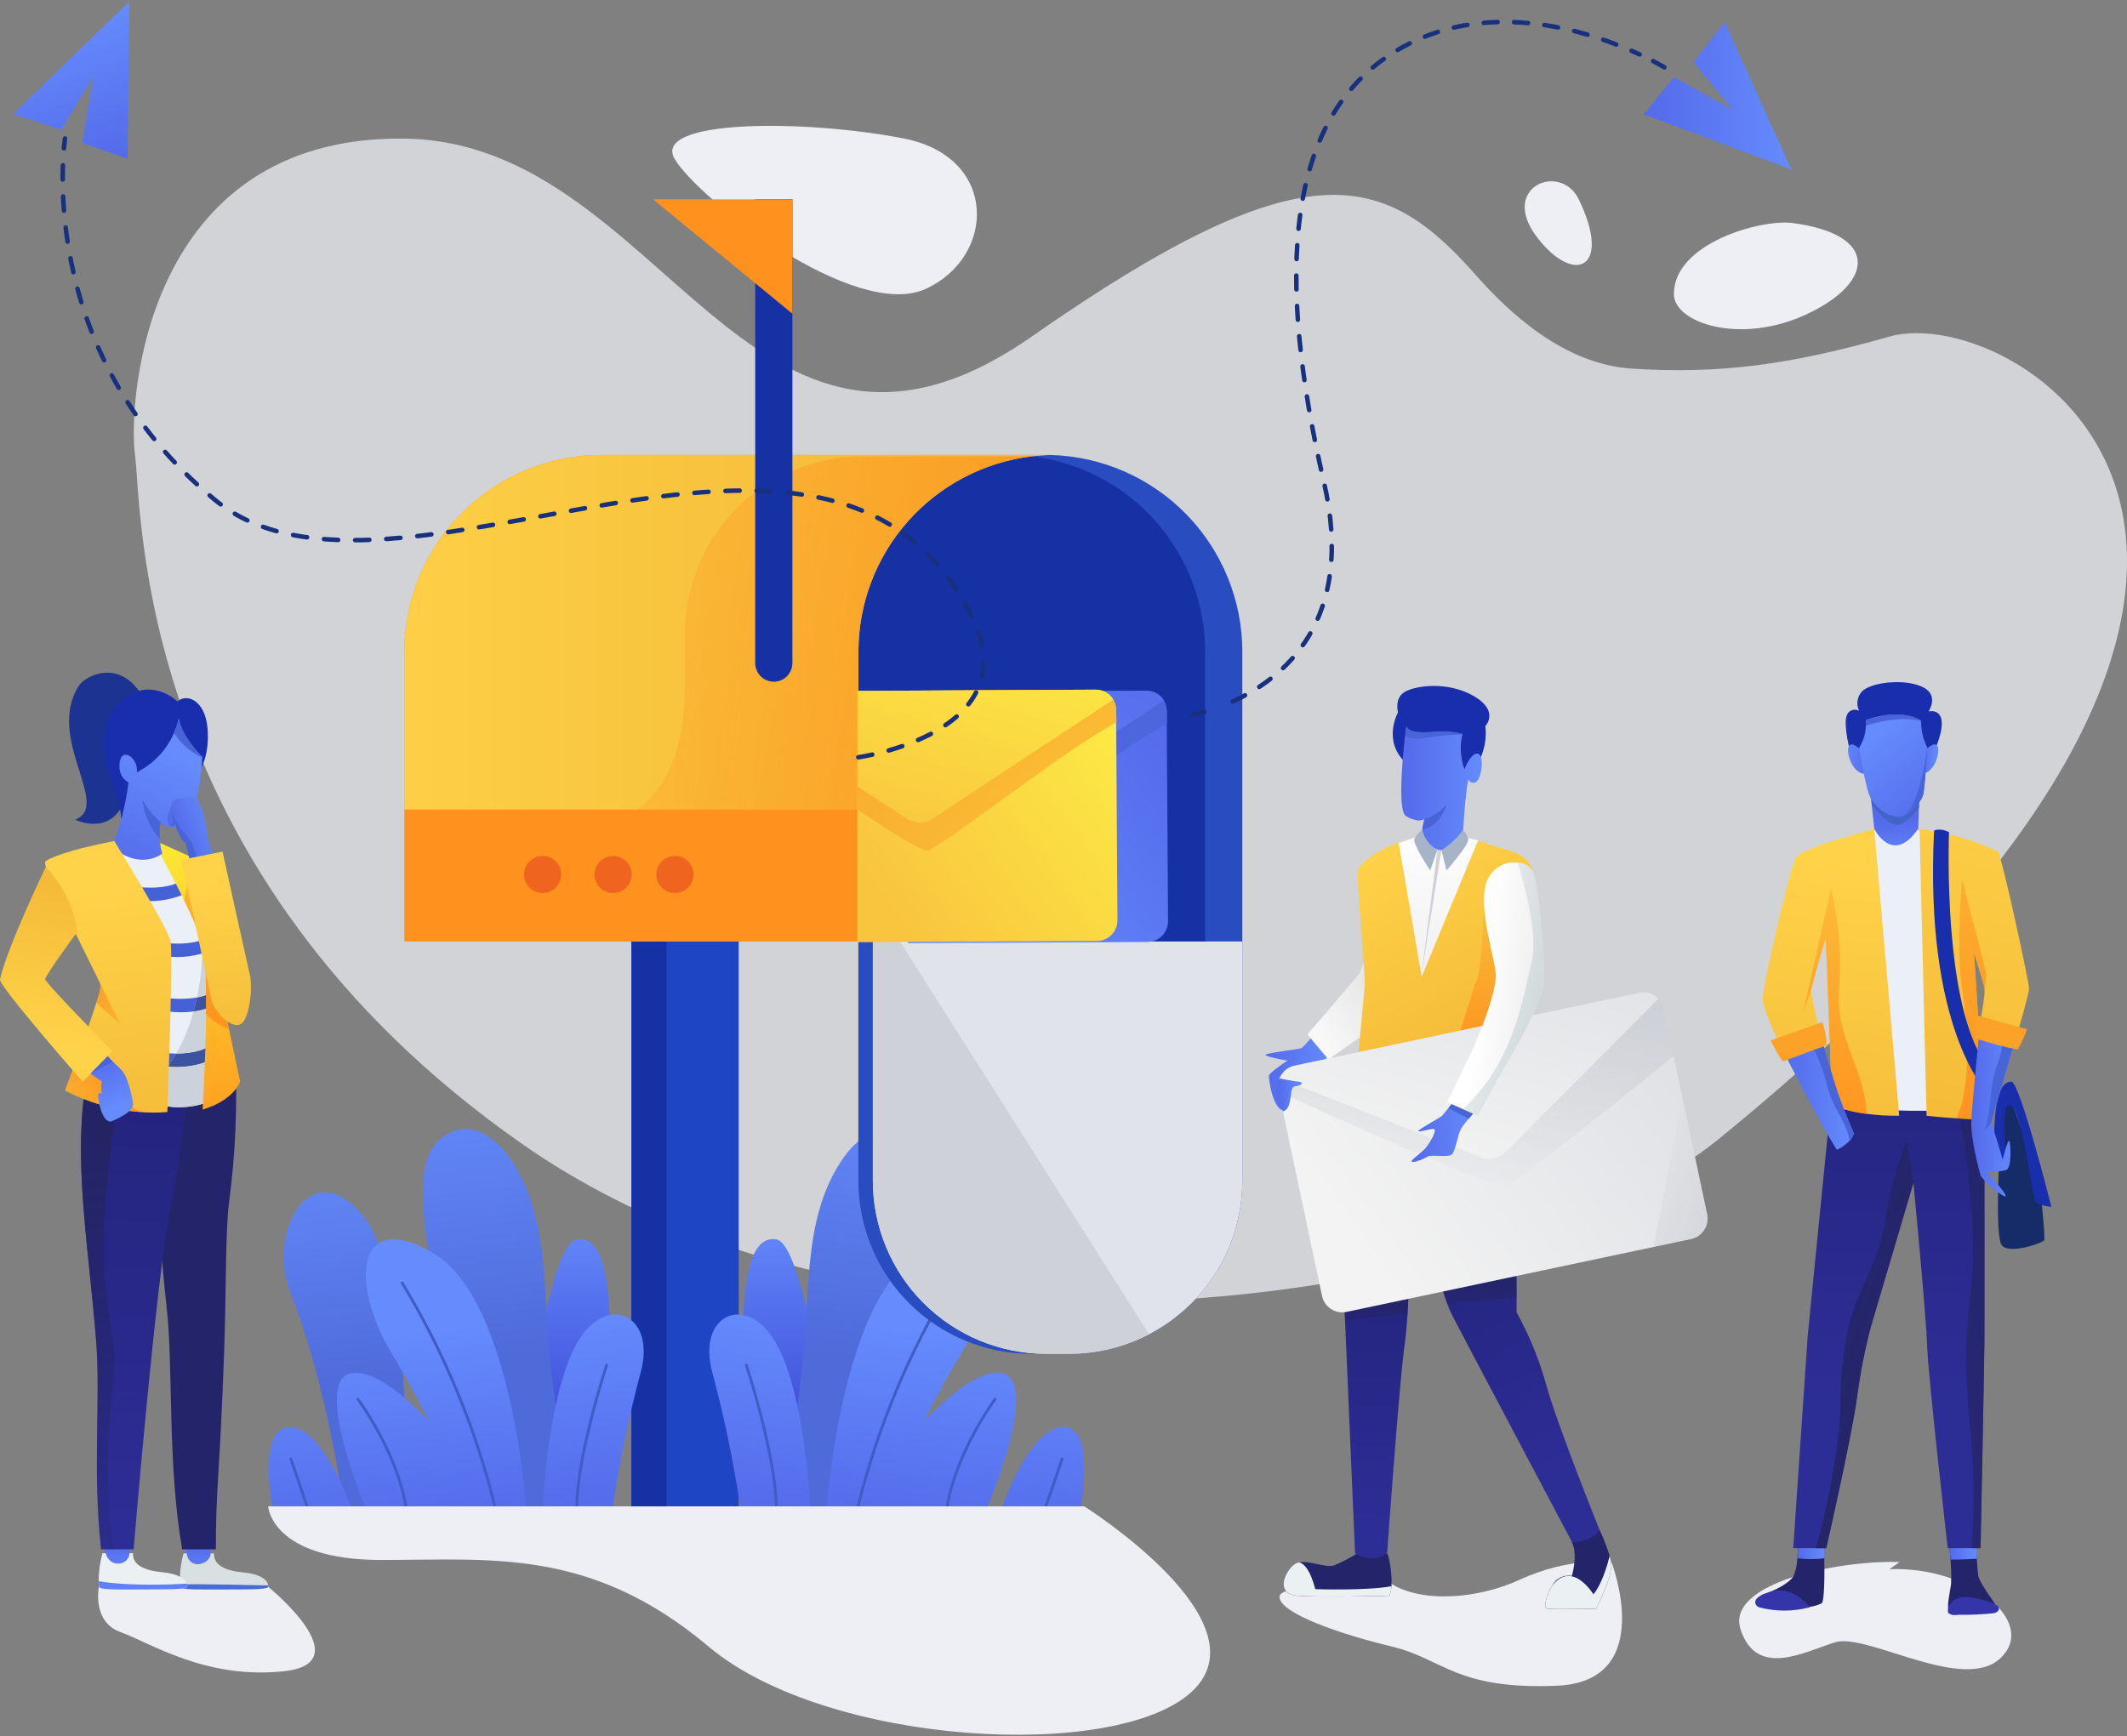 <svg width="752" height="614" viewBox="0 0 752 614" fill="none" xmlns="http://www.w3.org/2000/svg">
<rect x="0" y="0" width="752" height="614" fill="#808080" stroke="none"/>
<g clip-path="url(#clip0_46_93)">
<path d="M671.626 552.409C650.462 551.681 609.701 559.688 615.438 576.467C621.175 593.246 637.294 584.492 648.641 580.835C659.987 577.177 694.173 599.033 707.378 586.294C720.582 573.555 696.45 553.847 667.983 554.939" fill="#EDEFF4"/>
<path d="M492.118 561.162C492.118 561.162 452.049 558.96 452.358 564.802C452.668 570.644 473.886 577.923 492.118 582.309C510.349 586.694 514.738 597.613 550.399 596.157C586.061 594.701 569.742 552.482 569.742 552.482C569.742 552.482 555.517 550.298 537.268 558.669C519.018 567.04 494.576 567.059 486.563 555.03L492.118 561.162Z" fill="#EDEFF4"/>
<path d="M34.969 561.163C34.969 561.163 32.419 573.555 42.637 577.195C52.854 580.835 72.543 593.974 100.281 591.044C128.02 588.114 94.817 561.163 94.817 561.163H34.969Z" fill="#EDEFF4"/>
<path d="M319.549 48.98C284.944 42.192 230.159 42.046 238.555 56.259C246.951 70.471 302.301 113.491 327.216 102.19C352.132 90.889 353.115 55.531 319.549 48.98Z" fill="#EDEFF4"/>
<path opacity="0.75" d="M607.042 403.313C545.118 453.794 322.918 501 184.917 404.769C46.917 308.538 50.286 179.477 47.736 160.915C45.187 142.353 51.015 47.906 142.954 49.016C234.894 50.126 264.618 188.922 364.79 119.005C460.372 52.291 488.839 59.935 521.677 97.168C533.37 110.416 552.731 128.741 576.772 130.343C608.135 132.417 633.324 128.887 667.983 119.042C713.534 106.03 860.987 196.62 607.042 403.313Z" fill="#EDEFF4"/>
<path d="M657.31 298.893L667.856 288.92L689.074 298.893L685.376 399.928H667.746L657.31 298.893Z" fill="#EBEFF7"/>
<path d="M644.051 566.986C642.718 567.661 641.274 568.093 639.789 568.26L622.56 564.129C628.206 562.418 632.686 559.579 634.07 557.486C634.912 555.459 635.375 553.294 635.436 551.099C635.655 548.697 635.709 546.604 635.709 546.604L644.98 545.203C644.98 545.203 644.98 547.732 644.98 551.063C645.107 557.304 644.998 566.385 644.051 566.986Z" fill="#24246B"/>
<path d="M645.089 551.063C641.898 551.496 638.663 551.496 635.473 551.063C635.691 548.66 635.746 546.568 635.746 546.568L645.016 545.166C645.016 545.166 645.071 547.732 645.089 551.063Z" fill="url(#paint0_linear_46_93)"/>
<path d="M705.538 567.459C705.538 567.459 693.026 571.626 690.239 571.099C687.453 570.571 689.31 564.001 689.784 560.289C689.926 557.388 689.859 554.481 689.584 551.59C689.347 548.187 689.037 545.221 689.037 545.221H698.545C698.545 545.221 698.69 548.187 698.891 551.263C699.054 553.81 699.273 556.449 699.473 557.505C699.983 559.798 705.538 567.459 705.538 567.459Z" fill="#24246B"/>
<path d="M698.927 551.245C696.432 551.427 693.226 551.518 689.62 551.572C689.383 548.169 689.074 545.203 689.074 545.203H698.581C698.581 545.203 698.69 548.169 698.927 551.245Z" fill="url(#paint1_linear_46_93)"/>
<path d="M701.604 391.812V473.339C701.604 479.817 700.22 547.496 700.22 547.496H688.618C688.618 547.496 681.661 486.551 681.333 475.887C681.005 465.223 676.47 418.181 676.47 418.181L676.361 418.527L661.39 469.172C659.239 477.321 657.614 485.6 656.527 493.957C654.433 509.025 645.599 547.496 645.599 547.496H633.997L639.115 472.411L647.22 390.847C662.19 392.75 677.302 393.292 692.37 392.467C695.521 392.321 698.563 392.103 701.604 391.812Z" fill="url(#paint2_linear_46_93)"/>
<path d="M639.917 568.387C639.917 568.387 634.179 560.726 626.366 562.819C618.553 564.911 620.392 567.677 621.776 568.387C627.719 569.976 633.974 569.976 639.917 568.387Z" fill="#3535AA"/>
<path d="M705.083 570.462C703.262 570.844 689.547 571.626 688.855 570.462C688.163 569.297 689.311 565.603 693.263 564.911C697.215 564.22 705.083 566.731 706.249 567.914C707.414 569.097 706.249 570.225 705.083 570.462Z" fill="#3535AA"/>
<path d="M701.604 391.812V473.339C701.604 479.817 700.22 547.496 700.22 547.496H697.16C698.058 534.837 697.991 522.129 696.96 509.48C695.139 488.17 693.955 480.363 696.96 455.032C699.364 434.868 694.538 404.077 692.48 392.467C695.521 392.321 698.563 392.103 701.604 391.812Z" fill="url(#paint3_linear_46_93)"/>
<path d="M676.452 418.563L661.481 469.208C659.33 477.357 657.705 485.636 656.618 493.994C654.524 509.062 645.69 547.532 645.69 547.532H642.048C645.503 535.061 648.047 522.356 649.661 509.517C651.937 493.557 648.841 492.465 653.595 469.208C655.908 457.852 663.794 447.188 666.125 433.74C667.754 423.389 670.395 413.222 674.012 403.386L676.452 418.563Z" fill="url(#paint4_linear_46_93)"/>
<path d="M721.548 422.621C721.548 422.621 723.169 437.689 722.713 438.617C722.258 439.545 709.054 444.258 707.396 439.764C705.083 433.522 707.396 399.218 707.396 399.218C707.396 399.218 707.178 387.408 709.727 387.863C712.277 388.318 721.548 422.621 721.548 422.621Z" fill="#152C68"/>
<path d="M709.254 410.119C709.254 410.119 707.87 393.886 709.254 391.812C710.638 389.737 712.496 389.992 715.282 402.458C718.069 414.923 718.524 424.714 720.382 425.642C721.939 426.278 723.586 426.665 725.263 426.788C725.263 426.788 714.135 382.531 711.112 382.531C708.088 382.531 704.391 386.007 705.083 409.191C705.083 409.191 705.775 417.762 709.254 410.119Z" fill="#192EAD"/>
<path d="M678.874 272.233L678.601 280.331L678.419 285.699L678.182 293.088C669.076 306.299 662.647 293.088 662.647 293.088L661.736 284.589L661.426 281.823L661.244 280.112L678.874 272.233Z" fill="url(#paint5_linear_46_93)"/>
<path d="M678.656 280.331L678.474 285.699C676.179 288.593 673.174 291.705 670.806 291.705C667.728 291.705 663.83 287.246 661.79 284.589L661.481 281.823C665.652 279.257 673.975 279.785 678.656 280.331Z" fill="#4463C6"/>
<path d="M654.068 265.481C654.068 265.481 651.883 257.456 652.757 253.562C652.835 253.072 653.031 252.608 653.328 252.211C653.626 251.814 654.015 251.495 654.464 251.282C654.912 251.069 655.405 250.968 655.901 250.988C656.397 251.008 656.881 251.148 657.31 251.396C656.764 250.315 656.555 249.096 656.711 247.895C656.867 246.694 657.38 245.568 658.184 244.663C661.007 241.423 672.5 239.895 679.239 242.716C685.978 245.536 681.843 251.614 681.843 251.614C681.843 251.614 690.312 249.431 684.448 264.353L671.425 269.812L654.068 265.681V265.481Z" fill="#192EAD"/>
<path d="M657.966 265.263C657.966 265.263 654.706 261.805 653.631 263.971C652.557 266.136 654.924 274.162 660.133 273.725L657.966 265.263Z" fill="url(#paint6_linear_46_93)"/>
<path d="M680.714 265.263C680.714 265.263 683.974 261.805 685.049 263.971C686.123 266.136 683.756 274.162 678.547 273.725L680.714 265.263Z" fill="url(#paint7_linear_46_93)"/>
<path d="M681.406 264.408C681.406 264.899 680.532 278.766 679.894 281.314C678.575 284.384 676.215 286.89 673.228 288.393C672.599 288.704 671.909 288.878 671.207 288.902C668.528 288.715 666.013 287.549 664.14 285.626C663.101 284.679 662.194 283.595 661.445 282.405C659.623 279.585 657.31 264.408 657.31 264.408C658.81 262.09 659.625 259.397 659.66 256.637C659.66 256.018 659.66 255.345 659.66 254.635C659.66 254.635 671.389 250.086 679.202 254.854V254.963C679.17 258.242 679.926 261.481 681.406 264.408Z" fill="url(#paint8_linear_46_93)"/>
<path d="M681.406 264.408C681.406 264.899 680.532 278.766 679.894 281.314C678.575 284.384 676.215 286.89 673.228 288.393C678.966 284.535 681.333 264.917 681.406 264.408Z" fill="#4864D8"/>
<path d="M679.239 254.854V254.963C671.188 253.143 662.574 255.654 659.66 256.673C659.66 256.036 659.66 255.363 659.66 254.653C659.696 254.635 671.371 250.086 679.239 254.854Z" fill="#4864D8"/>
<path d="M671.462 394.578C667.588 394.645 663.716 394.413 659.878 393.886C655.745 393.385 651.689 392.377 647.803 390.884L645.472 331.795C645.472 331.795 641.829 343.66 640.682 348.719C640.5 349.397 640.396 350.093 640.372 350.794C640.609 352.613 643.395 365.625 643.395 365.625L629.936 370.72C629.936 370.72 623.215 357.509 623.215 353.105C623.215 348.701 632.959 306.299 635.035 303.06C637.112 299.821 662.647 293.179 662.647 293.179L671.462 394.578Z" fill="url(#paint9_linear_46_93)"/>
<path d="M701.55 352.395C701.675 351.325 701.675 350.244 701.55 349.174C701.076 346.845 697.907 336.89 697.907 336.89C698.381 342.441 701.55 395.743 701.55 395.743C698.472 395.834 694.902 395.743 691.624 395.488C685.959 395.142 681.133 394.578 681.133 394.578L678.656 293.179C688.23 294.274 697.558 296.936 706.267 301.058C707.651 301.986 717.395 347.627 717.395 349.483C717.395 351.339 713.443 364.788 713.443 364.788L700.348 361.148H700.238C700.238 361.148 700.238 361.021 700.238 360.766C700.457 359.565 701.149 355.762 701.459 352.759V352.559L701.55 352.395Z" fill="url(#paint10_linear_46_93)"/>
<path d="M659.878 393.886C655.745 393.385 651.689 392.377 647.803 390.884L645.472 331.795C645.472 331.795 641.829 343.66 640.682 348.719L637.585 357.818L647.329 314.252C650.214 326.068 651.155 338.275 650.116 350.393C648.859 366.553 659.641 378.964 659.878 393.886Z" fill="url(#paint11_linear_46_93)"/>
<path d="M697.889 336.854C698.362 342.404 701.531 395.706 701.531 395.706C698.453 395.797 694.884 395.706 691.605 395.451C697.379 384.005 695.503 360.529 693.645 349.137C691.551 336.399 693.645 311.122 693.645 311.122C693.645 311.122 702.224 343.332 702.224 344.497C702.224 345.662 701.604 351.23 701.477 352.359C701.602 351.288 701.602 350.208 701.477 349.137C701.131 346.845 697.889 336.854 697.889 336.854Z" fill="url(#paint12_linear_46_93)"/>
<path d="M655.452 400.838C655.147 401.781 654.637 402.645 653.959 403.368C652.676 404.745 651.135 405.858 649.424 406.643C642.922 396.434 629.936 370.72 629.936 370.72L639.042 367.226L643.304 365.625C643.869 366.917 645.963 374.724 648.641 383.222C651.318 391.721 655.452 400.838 655.452 400.838Z" fill="url(#paint13_linear_46_93)"/>
<path d="M655.452 400.838C655.147 401.781 654.637 402.645 653.959 403.368C652.138 395.015 647.985 392.449 645.708 383.004C644.34 377.439 642.122 372.117 639.133 367.226L643.395 365.625C643.96 366.917 646.054 374.724 648.732 383.222C651.409 391.721 655.452 400.838 655.452 400.838Z" fill="#4864D8"/>
<path d="M645.472 369.792C645.472 369.792 631.338 374.888 630.628 375.361C629.918 375.834 626.002 367.936 626.002 367.936L644.324 361.458C644.324 361.458 646.492 368.264 645.472 369.792Z" fill="#FCA229"/>
<path d="M689.074 294.252C689.074 294.252 686.287 362.64 705.192 379.656L702.333 385.988C702.333 385.988 680.313 363.969 683.792 293.761C683.756 293.779 685.595 292.633 689.074 294.252Z" fill="#192EAD"/>
<path d="M710.419 403.622C710.875 405.005 711.348 412.885 709.254 413.813C706.981 414.383 704.625 414.543 702.296 414.286C702.296 414.286 710.183 422.858 709.017 423.094C707.851 423.331 700.675 417.071 700.22 415.669C699.765 414.268 696.741 402.694 696.96 396.671C697.179 390.647 700.22 360.529 700.22 360.529L708.361 363.095L713.425 364.697C711.931 369.355 703.917 397.126 703.917 397.126V397.235C705.538 401.02 708.034 410.119 708.034 410.119C708.034 410.119 709.946 402.239 710.419 403.622Z" fill="url(#paint14_linear_46_93)"/>
<path d="M703.917 397.126V397.235L701.55 399.91C704.336 392.74 702.934 385.079 706.194 376.253C707.758 372.042 708.476 367.565 708.307 363.077L713.37 364.679C711.931 369.356 703.917 397.126 703.917 397.126Z" fill="#4864D8"/>
<path d="M698.362 358.892L716.685 364.005C715.755 366.463 714.666 368.858 713.425 371.175C708.39 370.217 703.43 368.903 698.581 367.245C698.362 366.771 698.362 358.892 698.362 358.892Z" fill="#FCA229"/>
<path d="M491.954 560.962C491.872 562.112 491.633 563.245 491.243 564.329C491.243 564.329 467.329 565.02 458.733 564.329C450.136 563.637 454.781 554.811 458.041 552.955C458.444 552.734 458.881 552.58 459.334 552.5C462.886 551.863 468.641 554.466 471.519 553.647C474.857 552.285 478.043 550.577 481.026 548.551L490.606 549.498C491.663 553.223 492.118 557.093 491.954 560.962Z" fill="#24246B"/>
<path d="M491.954 560.962C491.872 562.112 491.633 563.244 491.243 564.329C491.243 564.329 467.329 565.02 458.733 564.329C450.136 563.637 454.781 554.811 458.041 552.955C458.444 552.734 458.881 552.58 459.334 552.5C461.155 552.992 463.304 555.375 465.016 562C465.016 562 483.029 562.618 491.954 560.962Z" fill="#EBF0F2"/>
<path d="M564.296 568.933C564.296 568.933 549.197 569.17 547.121 568.933C545.409 568.751 546.793 564.056 548.633 560.962C548.991 560.312 549.418 559.701 549.908 559.143C550.655 558.395 551.571 557.839 552.58 557.522C553.588 557.206 554.659 557.137 555.699 557.323C555.699 557.323 558.049 550.044 555.699 545.348L565.443 540.835C566.886 543.866 568.104 546.998 569.086 550.207C569.314 551.02 569.49 551.847 569.614 552.682C570.343 557.341 564.296 568.933 564.296 568.933Z" fill="#24246B"/>
<path d="M564.296 568.933C564.296 568.933 549.197 569.17 547.121 568.933C545.409 568.751 546.793 564.056 548.633 560.962C555.736 551.354 563.367 563.838 563.367 563.838C566.318 560.198 568.23 553.738 569.104 550.226C569.332 551.039 569.508 551.865 569.632 552.7C570.343 557.341 564.296 568.933 564.296 568.933Z" fill="#EBF0F2"/>
<path d="M497.654 464.549C497.418 468.298 497.035 472.556 496.434 476.978C494.613 490.445 490.424 549.243 490.424 549.243C488.768 550.424 486.785 551.059 484.75 551.059C482.716 551.059 480.732 550.424 479.077 549.243L475.525 466.642L475.234 459.599L497.982 451.501C497.982 451.501 498.128 456.961 497.654 464.549Z" fill="url(#paint15_linear_46_93)"/>
<path d="M565.425 540.799C564.26 544.984 555.845 545.476 555.845 545.476C555.845 545.476 515.776 469.809 513.554 465.405C512.819 463.968 512.181 462.485 511.642 460.964C510.203 456.997 509.128 452.866 509.128 452.866L510.531 453.321L536.029 440.801L536.193 458.744V464.094C540.674 472.212 544.194 480.823 546.684 489.753C550.472 503.675 565.425 540.799 565.425 540.799Z" fill="url(#paint16_linear_46_93)"/>
<path d="M497.982 451.501C497.982 451.501 498.128 456.961 497.654 464.586L475.525 466.678L475.234 459.636L497.982 451.501Z" fill="url(#paint17_linear_46_93)"/>
<path d="M536.23 458.78L511.642 461.001C510.203 457.033 509.128 452.903 509.128 452.903L510.531 453.357L536.029 440.837L536.23 458.78Z" fill="url(#paint18_linear_46_93)"/>
<path d="M465.126 365.261C465.126 365.261 460.955 370.138 460.245 370.611C459.534 371.084 447.951 372.303 447.495 372.995C447.04 373.687 455.181 375.07 455.181 375.07C455.181 375.07 448.898 379.219 448.661 380.365C448.424 381.512 450.173 393.104 454.125 392.631C458.077 392.158 466.419 376.908 466.419 376.908L470.626 372.304L465.126 365.261Z" fill="url(#paint19_linear_46_93)"/>
<path d="M482.191 365.843L469.661 374.669L462.23 365.843C462.23 365.843 479.642 345.825 480.807 343.805C482.122 340.834 483.283 337.797 484.286 334.706L482.191 365.843Z" fill="url(#paint20_linear_46_93)"/>
<path d="M519.801 296.545C519.801 296.545 529.8 299.712 533.061 300.64C541.53 303.078 542.695 307.264 543.278 316.417C543.861 325.571 527.943 374.651 527.943 374.651L480.133 373.505C480.133 373.505 482.228 352.85 482.465 348.027C482.701 343.205 479.441 310.685 480.133 307.883C480.825 305.08 488.675 299.057 497.636 297.091L519.801 296.545Z" fill="url(#paint21_linear_46_93)"/>
<path d="M524.792 315.617C524.792 315.617 524.118 340.912 522.479 345.316C520.839 349.72 514.356 370.793 514.356 370.793L528.817 371.903L538.288 345.28L524.792 315.617Z" fill="url(#paint22_linear_46_93)"/>
<path d="M523.062 268.848C524.897 265.108 525.624 260.922 525.156 256.783C525.156 256.783 530.274 251.451 520.985 246.119C511.697 240.787 500.313 242.479 496.598 244.717C492.882 246.956 494.267 251.906 494.267 251.906C494.267 251.906 488.693 261.896 496.816 269.558L519.583 272.797L523.062 268.848Z" fill="#192EAD"/>
<path d="M500.35 296.127L494.503 298.092L502.626 345.443L522.606 297.164L517.27 296.017L500.35 296.127Z" fill="url(#paint23_linear_46_93)"/>
<path d="M508.2 300.658L502.535 344.879L509.602 300.658H508.2Z" fill="#D0D1D8"/>
<path d="M521.914 276.509C521.681 276.674 521.411 276.782 521.129 276.824C520.846 276.866 520.557 276.841 520.285 276.751C520.014 276.66 519.768 276.507 519.567 276.304C519.365 276.101 519.215 275.853 519.127 275.581C517.962 281.386 517.306 293.688 517.306 293.688C517.306 293.688 512.88 300.967 509.165 300.64C505.449 300.312 502.426 295.308 502.426 295.308L502.845 293.342L503.592 289.703C502.48 290.151 501.251 290.221 500.095 289.903C499.465 289.771 498.853 289.563 498.273 289.284C497.84 289.061 497.42 288.812 497.017 288.538C494.139 286.555 495.851 268.211 496.725 260.386C496.962 258.22 497.144 256.874 497.144 256.874C498.182 258.602 500.277 259.294 506.779 258.839C510.199 258.483 513.655 258.717 516.996 259.531C516.996 259.531 516.996 259.676 516.996 259.749C516.072 263.845 516.337 268.119 517.761 272.069C517.761 272.069 519.856 266.264 522.406 266.5C524.956 266.737 523.845 275.345 521.914 276.509Z" fill="url(#paint24_linear_46_93)"/>
<path d="M517.033 259.567C517.033 259.567 517.033 259.712 517.033 259.785C512.542 259.857 508.062 260.252 503.628 260.968C501.359 261.446 498.999 261.256 496.835 260.422C497.071 258.257 497.254 256.91 497.254 256.91C498.292 258.639 500.386 259.33 506.888 258.875C510.285 258.528 513.715 258.762 517.033 259.567Z" fill="#4864D8"/>
<path d="M511.46 284.626C511.46 284.626 509.22 292.378 502.809 293.342L503.555 289.703C502.443 290.151 501.214 290.221 500.058 289.903C502.153 290.303 506.05 289.885 511.46 284.626Z" fill="#4864D8"/>
<path d="M502.863 293.452C501.66 294.262 500.698 295.381 500.077 296.691C499.385 298.511 505.65 307.828 505.65 307.828L508.2 300.549C506.85 299.821 505.674 298.81 504.753 297.585C503.832 296.359 503.187 294.949 502.863 293.452Z" fill="#A7B3C6"/>
<path d="M517.27 293.452C518.193 294.415 518.825 295.62 519.091 296.927C519.31 298.747 511.423 307.846 511.423 307.846L509.602 300.658C512.604 298.779 515.209 296.33 517.27 293.452Z" fill="#A7B3C6"/>
<path d="M588.173 356.872L603.582 429.518C603.813 430.656 603.768 431.834 603.452 432.951C603.135 434.069 602.555 435.094 601.76 435.942C600.998 436.793 600.042 437.448 598.974 437.853C598.615 437.998 598.243 438.107 597.863 438.18L476.072 463.949C475.51 464.075 474.935 464.13 474.36 464.113C473.262 464.074 472.186 463.794 471.209 463.294C470.243 462.799 469.399 462.094 468.741 461.231C468.082 460.368 467.625 459.369 467.402 458.307L452.012 385.661C451.72 384.295 451.828 382.873 452.322 381.566C452.745 380.388 453.465 379.338 454.413 378.519C455.36 377.7 456.503 377.138 457.731 376.889L579.504 351.121C580.444 350.919 581.415 350.904 582.361 351.078C583.307 351.253 584.209 351.613 585.015 352.137C585.821 352.662 586.515 353.34 587.057 354.134C587.599 354.928 587.979 355.821 588.173 356.762V356.872Z" fill="url(#paint25_linear_46_93)"/>
<path d="M588.173 356.872L591.707 373.541C575.57 386.607 537.067 417.526 532.733 419.036C527.706 420.747 463.887 391.502 452.158 386.098V385.697C451.866 384.331 451.973 382.91 452.468 381.603C452.873 380.435 453.568 379.39 454.489 378.566C455.41 377.741 456.526 377.164 457.731 376.889L579.504 351.121C580.444 350.919 581.415 350.904 582.361 351.078C583.307 351.253 584.209 351.613 585.015 352.137C585.821 352.662 586.515 353.34 587.057 354.134C587.599 354.928 587.979 355.821 588.173 356.762V356.872Z" fill="url(#paint26_linear_46_93)"/>
<path d="M584.604 440.91L594.821 388.136L603.582 429.391C603.813 430.529 603.768 431.706 603.452 432.824C603.135 433.941 602.555 434.967 601.76 435.815C600.998 436.665 600.042 437.32 598.974 437.725C598.615 437.87 598.243 437.98 597.863 438.053L584.604 440.91Z" fill="url(#paint27_linear_46_93)"/>
<path d="M586.334 353.232L532.332 407.408C531.846 407.892 531.302 408.314 530.711 408.663C530.338 408.886 529.948 409.081 529.545 409.246C528.39 409.707 527.144 409.9 525.903 409.81L525.101 409.719C524.536 409.62 523.981 409.468 523.444 409.264L508.874 403.55L506.069 402.458L452.395 381.439C452.829 380.293 453.546 379.275 454.479 378.48C455.412 377.685 456.53 377.138 457.731 376.889L579.504 351.121C580.728 350.857 581.999 350.912 583.196 351.282C584.392 351.652 585.473 352.323 586.334 353.232Z" fill="url(#paint28_linear_46_93)"/>
<path d="M452.468 381.403C452.468 381.403 457.112 382.331 459.206 382.549C461.301 382.767 460.135 383.95 457.804 384.187C455.473 384.423 457.421 391.703 453.67 393.049C453.67 393.049 449.171 385.807 452.468 381.403Z" fill="url(#paint29_linear_46_93)"/>
<path d="M521.677 392.758C521.677 392.758 520.512 394.105 519.219 395.67C518.363 396.707 517.397 397.872 516.796 398.8C515.175 401.111 514.702 407.899 512.844 408.554C510.986 409.209 505.559 408.317 504.721 409.009C503.883 409.7 499.84 411.338 499.148 410.829C498.456 410.319 502.39 408.044 504.247 405.715C506.105 403.386 508.436 399 506.579 399.218C504.721 399.437 500.313 400.856 501.698 399.692C503.082 398.527 509.128 395.288 509.839 394.578C510.185 394.232 511.187 392.976 512.097 391.83L513.773 389.719L521.677 392.758Z" fill="url(#paint30_linear_46_93)"/>
<path d="M521.677 392.758C521.677 392.758 520.512 394.105 519.219 395.67L512.097 391.866L513.773 389.755L521.677 392.758Z" fill="#4864D8"/>
<path d="M545.828 347.773C545.136 352.177 541.184 361.694 534.208 373.523C527.232 385.352 522.606 394.633 522.606 394.633L517.142 392.212L511.678 389.774C511.678 389.774 516.213 380.384 520.038 372.358C524.446 363.077 528.853 350.32 528.853 345.061C528.853 339.802 522.588 321.859 525.375 312.578C526.031 310.201 527.513 308.135 529.556 306.751C531.598 305.367 534.068 304.755 536.521 305.026C537.577 305.048 538.612 305.323 539.54 305.826C540.468 306.329 541.263 307.047 541.857 307.919C544.207 312.25 546.52 343.332 545.828 347.773Z" fill="url(#paint31_linear_46_93)"/>
<path d="M545.828 347.773C545.136 352.177 541.184 361.694 534.208 373.523C527.232 385.352 522.606 394.633 522.606 394.633L517.142 392.212C535.574 375.834 538.871 350.612 541.53 340.002C544.316 328.847 536.539 304.953 536.539 304.953C537.595 304.975 538.63 305.25 539.558 305.753C540.487 306.257 541.281 306.974 541.876 307.846C544.207 312.25 546.52 343.332 545.828 347.773Z" fill="url(#paint32_linear_46_93)"/>
<path d="M261.176 332.959H223.238V532.737H261.176V332.959Z" fill="#1E46C4"/>
<path d="M235.641 332.959H223.238V532.737H235.641V332.959Z" fill="#1631A4"/>
<path d="M292.338 502.456C292.338 502.456 283.942 439.745 274.453 438.29C264.964 436.834 260.229 452.848 263.871 502.456L279.935 528.697L292.338 502.456Z" fill="url(#paint33_linear_46_93)"/>
<path d="M274.453 532.719C278.209 518.705 281.015 504.454 282.849 490.063C286.965 457.67 283.268 432.139 297.42 410.592C303.685 401.075 310.406 399.2 313.811 399.291C320.022 399.491 326.943 403.677 328.382 414.614C333.19 450.61 298.458 532.719 298.458 532.719H274.453Z" fill="url(#paint34_linear_46_93)"/>
<path d="M292.338 532.719C292.338 532.719 297.42 459.927 324.812 443.403C352.205 426.879 355.064 453.321 339.765 478.798C315.687 518.834 316.78 532.755 316.78 532.755L292.338 532.719Z" fill="url(#paint35_linear_46_93)"/>
<path d="M317.053 513.72C317.053 513.72 340.858 482.784 354.354 485.695C367.85 488.607 349.254 532.719 349.254 532.719H303.139L317.053 513.72Z" fill="url(#paint36_linear_46_93)"/>
<path d="M354.335 532.719C354.335 532.719 364.207 504.658 375.882 504.658C387.556 504.658 382.092 532.719 382.092 532.719H354.335Z" fill="url(#paint37_linear_46_93)"/>
<path d="M286.492 532.719C286.492 532.719 284.67 493.357 274.453 475.122C264.235 456.888 246.204 464.658 251.832 485.331C255.997 500.907 259.286 516.703 261.686 532.646L286.492 532.719Z" fill="url(#paint38_linear_46_93)"/>
<path d="M375.517 515.959L369.762 532.737" stroke="#405CC6" stroke-miterlimit="10" stroke-linecap="round"/>
<path d="M351.804 494.812C351.804 494.812 338.071 513.375 334.884 532.719" stroke="#405CC6" stroke-miterlimit="10" stroke-linecap="round"/>
<path d="M336.25 453.703C321.355 478.231 310.265 504.872 303.357 532.719" stroke="#405CC6" stroke-miterlimit="10" stroke-linecap="round"/>
<path d="M263.871 482.784C263.871 482.784 274.089 513.72 274.453 532.719" stroke="#405CC6" stroke-miterlimit="10" stroke-linecap="round"/>
<path d="M186.01 502.456C186.01 502.456 194.406 439.745 203.896 438.29C213.385 436.834 218.12 452.848 214.477 502.456L198.413 528.697L186.01 502.456Z" fill="url(#paint39_linear_46_93)"/>
<path d="M203.895 532.719C200.139 518.705 197.334 504.454 195.499 490.063C191.401 457.67 195.08 432.139 180.929 410.592C174.663 401.075 167.943 399.2 164.537 399.291C158.326 399.491 151.405 403.677 149.966 414.614C145.158 450.61 179.891 532.719 179.891 532.719H203.895Z" fill="url(#paint40_linear_46_93)"/>
<path d="M143.701 532.719C143.701 532.719 146.251 451.065 128.001 429.555C109.752 408.044 94.034 435.414 102.831 457.634C115.963 490.791 121.445 532.719 121.445 532.719H143.701Z" fill="url(#paint41_linear_46_93)"/>
<path d="M371.328 160.915C353.166 161.385 335.906 168.926 323.229 181.929C310.552 194.933 303.46 212.37 303.466 230.523V332.959H142.954V230.523C142.952 221.376 144.753 212.319 148.255 203.869C151.757 195.418 156.891 187.739 163.364 181.272C169.837 174.804 177.522 169.675 185.98 166.176C194.437 162.676 203.502 160.877 212.656 160.879H369.525L371.328 160.915Z" fill="#FF911E"/>
<path d="M439.227 230.523V332.959H303.466V230.523C303.458 213.504 309.689 197.071 320.981 184.33C332.273 171.589 347.845 163.421 364.753 161.37C366.903 161.116 369.088 160.952 371.292 160.897C389.468 161.353 406.747 168.889 419.439 181.898C432.131 194.906 439.232 212.356 439.227 230.523Z" fill="#294DC1"/>
<path d="M426.077 230.523V332.959H303.466V230.523C303.458 213.504 309.689 197.071 320.981 184.33C332.273 171.589 347.845 163.421 364.753 161.37C381.669 163.413 397.249 171.577 408.549 184.319C419.848 197.061 426.084 213.498 426.077 230.523Z" fill="#1631A4"/>
<path d="M371.328 160.915C369.125 160.915 366.939 161.134 364.79 161.389C347.882 163.443 332.313 171.612 321.022 184.352C309.73 197.093 303.498 213.523 303.503 230.541V286.3H142.954V230.523C142.952 221.376 144.753 212.319 148.255 203.869C151.757 195.418 156.891 187.739 163.364 181.272C169.837 174.804 177.522 169.675 185.98 166.176C194.437 162.676 203.502 160.877 212.656 160.879H369.525L371.328 160.915Z" fill="url(#paint42_linear_46_93)"/>
<path d="M198.413 309.247C198.417 310.548 198.034 311.821 197.313 312.904C196.592 313.987 195.565 314.832 194.363 315.332C193.161 315.831 191.837 315.963 190.56 315.71C189.283 315.457 188.11 314.831 187.189 313.911C186.269 312.991 185.642 311.819 185.389 310.543C185.136 309.267 185.267 307.944 185.767 306.743C186.267 305.542 187.113 304.516 188.197 303.796C189.281 303.075 190.555 302.693 191.857 302.696C192.718 302.696 193.57 302.866 194.366 303.195C195.161 303.524 195.884 304.007 196.493 304.615C197.102 305.223 197.585 305.946 197.914 306.74C198.244 307.535 198.413 308.387 198.413 309.247Z" fill="#EF6520"/>
<path d="M223.329 309.247C223.332 310.547 222.95 311.819 222.23 312.902C221.509 313.985 220.484 314.83 219.283 315.33C218.082 315.83 216.759 315.962 215.482 315.711C214.206 315.46 213.032 314.835 212.111 313.917C211.19 312.999 210.562 311.829 210.307 310.554C210.051 309.279 210.181 307.957 210.678 306.756C211.175 305.554 212.018 304.527 213.099 303.805C214.181 303.082 215.453 302.696 216.754 302.696C218.495 302.696 220.164 303.386 221.397 304.614C222.629 305.842 223.324 307.508 223.329 309.247Z" fill="#EF6520"/>
<path d="M245.184 309.247C245.188 310.548 244.805 311.821 244.084 312.904C243.363 313.987 242.336 314.832 241.134 315.332C239.932 315.831 238.608 315.963 237.331 315.71C236.054 315.457 234.881 314.831 233.96 313.911C233.04 312.991 232.413 311.819 232.16 310.543C231.907 309.267 232.039 307.944 232.539 306.743C233.038 305.542 233.884 304.516 234.968 303.796C236.052 303.075 237.326 302.693 238.628 302.696C239.489 302.696 240.341 302.866 241.137 303.195C241.932 303.524 242.655 304.007 243.264 304.615C243.873 305.223 244.356 305.946 244.685 306.74C245.015 307.535 245.184 308.387 245.184 309.247Z" fill="#EF6520"/>
<path d="M439.227 332.959V417.526C439.231 425.572 437.649 433.54 434.57 440.975C431.491 448.41 426.976 455.166 421.283 460.856C415.589 466.547 408.829 471.06 401.389 474.139C393.949 477.217 385.974 478.801 377.921 478.798H364.79C356.735 478.805 348.757 477.226 341.314 474.149C333.871 471.072 327.107 466.559 321.412 460.868C315.716 455.177 311.199 448.419 308.12 440.982C305.04 433.545 303.459 425.574 303.466 417.526V332.959H439.227Z" fill="#294DC1"/>
<path d="M439.227 332.959V417.526C439.234 425.573 437.653 433.542 434.575 440.978C431.497 448.414 426.982 455.171 421.288 460.862C415.594 466.552 408.833 471.066 401.392 474.144C393.951 477.221 385.975 478.803 377.921 478.798H369.889C353.635 478.798 338.047 472.347 326.553 460.863C315.059 449.379 308.602 433.803 308.602 417.562V332.959H439.227Z" fill="#E0E3EA"/>
<path d="M186.01 532.719C186.01 532.719 180.947 459.927 153.536 443.403C126.126 426.879 123.284 453.321 138.583 478.798C162.661 518.834 161.568 532.755 161.568 532.755L186.01 532.719Z" fill="url(#paint43_linear_46_93)"/>
<path d="M161.295 513.72C161.295 513.72 137.491 482.784 123.995 485.695C110.499 488.607 129.094 532.719 129.094 532.719H175.21L161.295 513.72Z" fill="url(#paint44_linear_46_93)"/>
<path d="M124.013 532.719C124.013 532.719 114.141 504.658 102.467 504.658C90.792 504.658 96.256 532.719 96.256 532.719H124.013Z" fill="url(#paint45_linear_46_93)"/>
<path d="M191.857 532.719C191.857 532.719 193.678 493.357 203.895 475.122C214.113 456.888 232.162 464.658 226.516 485.331C222.352 500.907 219.062 516.703 216.663 532.646L191.857 532.719Z" fill="url(#paint46_linear_46_93)"/>
<path d="M102.831 515.959L108.586 532.737" stroke="#405CC6" stroke-miterlimit="10" stroke-linecap="round"/>
<path d="M126.544 494.812C126.544 494.812 140.332 513.393 143.483 532.719" stroke="#405CC6" stroke-miterlimit="10" stroke-linecap="round"/>
<path d="M142.19 453.703C157.042 478.24 168.095 504.88 174.973 532.719" stroke="#405CC6" stroke-miterlimit="10" stroke-linecap="round"/>
<path d="M214.477 482.784C214.477 482.784 204.26 513.72 203.896 532.719" stroke="#405CC6" stroke-miterlimit="10" stroke-linecap="round"/>
<path d="M364.79 161.389C347.882 163.443 332.313 171.612 321.022 184.352C309.73 197.093 303.498 213.523 303.503 230.541V286.3H225.35C234.621 279.73 242.198 266.555 242.198 241.096V223.844C242.198 207.28 248.783 191.394 260.506 179.681C272.228 167.969 288.127 161.389 304.705 161.389H364.79Z" fill="url(#paint47_linear_46_93)"/>
<path d="M273.579 241.078C271.838 241.078 270.169 240.388 268.936 239.16C267.704 237.932 267.009 236.266 267.004 234.526V70.471H280.154V234.526C280.149 236.266 279.454 237.932 278.221 239.16C276.989 240.388 275.319 241.078 273.579 241.078Z" fill="#1631A4"/>
<path d="M280.154 70.49H230.887L280.154 110.944V70.49Z" fill="#FF911E"/>
<path d="M406.243 471.847C397.501 476.407 387.783 478.78 377.921 478.762H369.889C353.635 478.762 338.047 472.31 326.553 460.826C315.059 449.342 308.602 433.766 308.602 417.526V332.959H318.183L406.243 471.847Z" fill="#CED1D8"/>
<path d="M66.15 544.784C66.15 544.784 65.021 550.244 66.15 553.101C67.279 555.958 74.91 554.666 74.91 554.666L74.237 545.221L66.15 544.784Z" fill="url(#paint48_linear_46_93)"/>
<path d="M94.799 560.689C94.837 560.857 94.837 561.031 94.799 561.199C94.398 562.236 86.858 562.072 79.281 562.109C71.432 562.109 63.527 562.327 63.764 561.199C63.764 560.89 63.655 560.58 63.618 560.271C63.469 556.587 63.9 552.903 64.893 549.352H66.004C66.915 555.63 74.564 553.174 74.437 549.352H75.675C75.457 553.392 79.445 555.485 86.039 556.085C92.632 556.686 94.781 559.143 94.799 560.689Z" fill="#D9E0E2"/>
<path d="M94.799 560.689C94.837 560.857 94.837 561.031 94.799 561.199C94.398 562.236 86.858 562.072 79.281 562.109C71.432 562.109 63.527 562.327 63.764 561.199C63.764 560.889 63.655 560.58 63.618 560.271C72.361 560.18 88.552 560.526 94.799 560.689Z" fill="#486CD3"/>
<path d="M37.555 544.784C37.555 544.784 36.426 550.244 37.555 553.101C38.684 555.958 46.334 554.666 46.334 554.666L45.66 545.221L37.555 544.784Z" fill="url(#paint49_linear_46_93)"/>
<path d="M66.15 561.181C65.731 562.218 58.209 562.054 50.614 562.091C43.019 562.127 34.86 562.309 35.097 561.181C34.984 560.525 34.911 559.862 34.878 559.197C34.886 555.846 35.339 552.511 36.226 549.279H37.355C38.921 554.884 45.678 553.538 45.788 549.279H47.026C46.789 553.319 50.778 555.412 57.371 556.012C63.145 556.54 65.585 558.524 66.114 560.052C66.261 560.412 66.274 560.812 66.15 561.181Z" fill="#EBF0F2"/>
<path d="M53.091 386.534C56.497 417.835 55.295 429.827 58.938 462.511C61.287 483.512 59.174 518.033 64.401 547.914H76.313C76.313 525.44 77.697 521.764 79.245 478.234C80.01 456.579 79.646 434.432 81.067 424.514C83.216 408.126 83.941 391.583 83.234 375.07L53.091 386.534Z" fill="#24246B"/>
<path d="M60.522 425.642C55.24 450.974 47.245 547.914 47.245 547.914H35.734C32.583 519.38 35.734 494.358 33.913 473.303C31.436 442.512 26.263 412.612 29.869 386.534L42.309 385.115L66.988 381.366C65.582 396.224 63.424 411.002 60.522 425.642Z" fill="url(#paint50_linear_46_93)"/>
<path d="M39.595 492.629C37.464 507.77 37.628 534.812 40.269 547.914H35.734C32.583 519.38 35.734 494.358 33.913 473.303C31.436 442.511 26.263 412.612 29.869 386.534L42.309 385.115C41.253 391.047 35.024 427.425 37.064 451.72C39.377 478.234 42.072 475.159 39.595 492.629Z" fill="url(#paint51_linear_46_93)"/>
<path d="M74.583 356.144C72.614 356.911 70.559 357.437 68.463 357.709C68.918 356.035 69.319 354.379 69.665 352.759C71.263 352.517 72.809 352.007 74.237 351.248L74.419 351.649L73.727 333.451L73.563 329.192L59.174 301.095H39.595L55.04 382.076L56.697 390.793C63.117 392.301 69.859 391.589 75.821 388.773L74.583 356.144ZM59.284 377.199C60.385 375.724 61.401 374.187 62.325 372.595C69.61 372.595 72.889 370.575 72.889 370.575L74.71 374.851C69.85 376.928 64.542 377.736 59.284 377.199Z" fill="#EBEFF7"/>
<path d="M63.436 311.904C63.436 311.904 58.501 315.053 47.044 313.488L48.866 318.437C54.433 319.143 60.088 318.364 65.257 316.181L63.436 311.904Z" fill="#4561D8"/>
<path d="M73.126 331.686C73.126 331.686 68.172 334.834 56.734 333.269L58.555 338.2C64.121 338.917 69.778 338.144 74.947 335.962L73.126 331.686Z" fill="#4561D8"/>
<path d="M69.665 352.759C69.319 354.379 68.918 356.035 68.463 357.709C65.524 358.085 62.55 358.085 59.611 357.709L57.79 352.759C61.722 353.405 65.733 353.405 69.665 352.759Z" fill="#4561D8"/>
<path d="M76.04 355.525C75.566 355.743 75.074 355.962 74.583 356.144L74.419 351.649L76.04 355.525Z" fill="#242528"/>
<path d="M62.325 372.595C61.401 374.187 60.385 375.724 59.284 377.199L58.264 377.09L56.442 372.158C58.392 372.423 60.357 372.569 62.325 372.595Z" fill="#4561D8"/>
<path d="M74.692 374.851C69.838 376.925 64.536 377.733 59.284 377.199C60.385 375.724 61.401 374.187 62.325 372.595C69.61 372.595 72.889 370.575 72.889 370.575L74.692 374.851Z" fill="#3C53A0"/>
<path d="M74.583 356.144C72.614 356.911 70.559 357.437 68.463 357.709C68.918 356.035 69.319 354.379 69.665 352.759C71.263 352.517 72.809 352.007 74.237 351.248L74.419 351.649L74.583 356.144Z" fill="#3C53A0"/>
<path d="M69.665 352.759C71.261 345.017 71.873 337.105 71.486 329.211L73.672 333.469L74.364 351.667L74.182 351.267C72.77 352.013 71.243 352.517 69.665 352.759Z" fill="#CCD2DB"/>
<path d="M75.803 388.791C69.841 391.607 63.099 392.319 56.679 390.811L55.022 382.094C56.557 380.571 57.975 378.934 59.265 377.199C64.517 377.733 69.82 376.925 74.674 374.851L72.852 370.575C72.852 370.575 69.611 372.631 62.289 372.595C64.961 367.914 67.024 362.912 68.427 357.709C70.522 357.437 72.577 356.911 74.546 356.144L75.803 388.791Z" fill="#CCD2DB"/>
<path d="M84.909 382.494C81.758 389.901 71.632 392.376 71.632 392.376C71.632 392.376 72.689 374.833 72.889 358.655C73.034 347.864 72.798 337.673 71.632 333.706C69.837 328.504 67.683 323.432 65.185 318.528C60.668 309.284 55.659 300.221 55.659 300.221L56.716 298.165L71.632 304.934C71.632 304.934 72.178 308.574 72.889 313.706C74.218 322.896 76.149 336.544 76.531 340.457C76.877 343.533 78.99 354.233 81.012 364.114C83.033 373.996 84.909 382.494 84.909 382.494Z" fill="url(#paint52_linear_46_93)"/>
<path d="M50.396 246.282C42.291 232.561 30.143 239.003 27.902 242.461C15.973 261.114 39.595 284.935 26.555 289.885C26.555 289.885 40.797 296.891 44.913 280.24C47.245 270.585 50.667 261.225 55.113 252.342L50.396 246.282Z" fill="#1C3391"/>
<path d="M70.649 272.578C70.649 272.578 74.291 267.119 73.344 257.292C72.397 247.465 65.913 245.154 62.762 248.066C62.762 248.066 54.22 239.749 44.549 246.501C35.789 252.597 35.315 264.699 38.466 273.252C41.617 281.805 42.655 285.608 42.819 289.776L56.697 276.163L70.649 272.578Z" fill="#192EAD"/>
<path d="M71.541 267.701V267.883C71.432 270.013 70.248 291.14 62.999 292.432C61.317 292.795 59.562 292.591 58.009 291.85C57.512 291.602 57.068 291.262 56.697 290.849C56.443 292.792 56.37 294.753 56.479 296.709C56.566 298.461 56.866 300.197 57.371 301.877C57.371 301.877 49.722 308.156 39.595 299.402C42.511 292.114 44.476 284.481 45.442 276.691C45.442 276.691 41.617 275.126 42.291 269.721C43.038 263.862 49.048 268.156 48.374 273.106C52.116 271.227 55.391 268.536 57.959 265.23C60.527 261.924 62.324 258.087 63.218 253.998C63.218 253.998 63.673 259.767 71.541 267.701Z" fill="url(#paint53_linear_46_93)"/>
<path d="M71.541 267.701V267.883C67.42 266.036 63.94 263.009 61.542 259.185C62.268 257.515 62.83 255.778 63.218 253.998C63.218 253.998 63.673 259.767 71.541 267.701Z" fill="#4864D8"/>
<path d="M58.009 291.777C57.512 291.529 57.068 291.19 56.697 290.776C56.443 292.719 56.37 294.68 56.479 296.636C53.005 292.849 50.869 288.03 50.396 282.915C52.308 286.352 54.898 289.367 58.009 291.777Z" fill="#4864D8"/>
<path d="M59.174 393.268C55.95 393.545 52.709 393.545 49.485 393.268C40.228 392.533 31.215 389.939 22.985 385.643C22.985 385.643 27.247 374.396 30.817 364.242C32.037 360.748 33.184 357.399 34.04 354.651C34.849 352.623 35.37 350.491 35.588 348.319C35.588 348.046 35.133 347.245 34.55 346.026L34.441 345.789C30.033 336.69 14.643 306.481 16.009 304.716C16.72 303.806 23.44 300.676 40.415 297.437C40.415 297.437 59.429 328.192 60.322 332.905C61.214 337.618 59.174 393.268 59.174 393.268Z" fill="url(#paint54_linear_46_93)"/>
<path d="M34.004 354.651C34.812 352.623 35.333 350.491 35.552 348.319C35.552 348.046 35.097 347.245 34.514 346.026L42.528 362.258L34.004 354.651Z" fill="url(#paint55_linear_46_93)"/>
<path d="M49.485 393.268C40.228 392.533 31.215 389.939 22.985 385.643C22.985 385.643 27.247 374.396 30.817 364.242C32.346 372.467 36.809 385.988 49.485 393.268Z" fill="url(#paint56_linear_46_93)"/>
<path d="M39.814 396.416C37.574 397.544 35.862 393.959 35.151 390.574C34.441 387.189 34.423 386.079 36.007 386.753C35.714 385.348 35.714 383.899 36.007 382.494L32 379.674L29.924 378.218L36.681 372.158L38.011 373.559L39.832 375.379C40.743 376.289 41.763 377.199 42.746 378.181C45.041 380.292 46.571 387.171 47.026 390.101C47.481 393.031 42.072 395.306 39.814 396.416Z" fill="url(#paint57_linear_46_93)"/>
<path d="M27.21 329.702C27.21 329.702 15.973 344.952 15.973 346.299C15.973 347.645 39.814 371.776 39.814 371.776L29.25 382.567C29.25 382.567 -0.51 348.61 4.07477e-05 346.371C2.696 334.452 16.21 306.591 16.21 306.591C16.21 306.591 26.3 316.69 27.21 329.702Z" fill="url(#paint58_linear_46_93)"/>
<path d="M72.798 358.691C72.943 347.9 72.707 337.709 71.541 333.742C69.746 328.54 67.592 323.469 65.094 318.565C65.784 314.717 66.703 310.913 67.844 307.173C67.844 307.173 69.902 309.611 72.798 313.742C74.127 322.932 76.058 336.581 76.44 340.493C76.786 343.569 78.899 354.269 80.921 364.151C77.918 362.814 75.169 360.967 72.798 358.691Z" fill="url(#paint59_linear_46_93)"/>
<path d="M76.495 305.389L71.031 308.137L68.427 309.429L65.731 298.201C65.731 298.201 63.473 296.855 61.906 291.45C61.906 291.45 61.342 292.305 60.704 292.36C60.067 292.414 59.976 292.159 59.648 291.45C58.755 289.43 59.429 288.301 60.103 285.99C60.777 283.679 61.451 282.169 64.147 282.351C66.842 282.533 68.445 281.04 69.501 282.351C72.47 285.99 73.599 297.2 73.599 297.2L76.495 305.389Z" fill="url(#paint60_linear_46_93)"/>
<path d="M70.995 308.137L68.39 309.429L65.695 298.201C65.695 298.201 63.436 296.855 61.87 291.45C61.87 291.45 61.305 292.305 60.668 292.36C60.796 291.817 60.973 291.287 61.196 290.776L60.741 286.3C61.431 288.803 62.572 291.159 64.11 293.251C65.614 294.792 66.901 296.531 67.935 298.42C68.518 299.712 70.157 305.153 70.995 308.137Z" fill="#4864D8"/>
<path d="M64.11 304.097L78.68 301.168C78.68 301.168 87.241 340.057 88.352 344.843C89.463 349.629 88.133 361.221 84.709 362.367C81.285 363.514 75.712 357.654 74.801 353.596C73.891 349.538 64.11 304.097 64.11 304.097Z" fill="url(#paint61_linear_46_93)"/>
<path d="M39.832 375.415L32 379.674L38.011 373.559L39.832 375.415Z" fill="#4864D8"/>
<path d="M66.15 561.181C65.731 562.218 58.209 562.054 50.614 562.091C43.019 562.127 34.86 562.309 35.097 561.181C34.984 560.524 34.911 559.862 34.878 559.197C39.14 559.907 49.048 561.017 66.114 560.052C66.261 560.412 66.274 560.812 66.15 561.181Z" fill="#5F80F6"/>
<path d="M412.963 325.789C412.97 326.946 412.701 328.087 412.178 329.119C411.656 330.15 410.895 331.043 409.958 331.722C409.036 332.407 407.961 332.856 406.826 333.032C406.446 333.091 406.062 333.122 405.678 333.123L321.024 333.56V244.699L405.223 244.262C407.155 244.262 409.008 245.029 410.374 246.394C411.741 247.759 412.508 249.611 412.508 251.542V255.946L412.963 325.789Z" fill="url(#paint62_linear_46_93)"/>
<path d="M412.745 255.891H412.654C394.149 265.499 350.329 300.585 345.775 301.149C343.663 301.404 333.354 294.926 321.078 286.591V244.736L405.278 244.299C407.21 244.299 409.063 245.066 410.429 246.431C411.795 247.796 412.563 249.647 412.563 251.578L412.745 255.891Z" fill="url(#paint63_linear_46_93)"/>
<path d="M411.488 247.684L347.633 289.83C347.062 290.201 346.451 290.506 345.812 290.74C345.401 290.877 344.981 290.986 344.555 291.068C343.342 291.275 342.099 291.213 340.913 290.886C340.652 290.817 340.397 290.732 340.148 290.631C339.617 290.425 339.11 290.163 338.636 289.848L325.486 281.314L322.973 279.676L321.151 278.438V244.699L405.35 244.262C406.579 244.269 407.786 244.586 408.86 245.185C409.933 245.783 410.837 246.642 411.488 247.684Z" fill="url(#paint64_linear_46_93)"/>
<path d="M395.078 325.407C395.101 327.152 394.495 328.847 393.372 330.183C392.249 331.519 390.682 332.407 388.959 332.686C388.579 332.744 388.195 332.774 387.811 332.777L303.139 333.214V244.335L387.338 243.898C389.27 243.898 391.123 244.665 392.489 246.03C393.855 247.396 394.623 249.247 394.623 251.178V255.581L395.078 325.407Z" fill="url(#paint65_linear_46_93)"/>
<path d="M394.823 255.527H394.714C376.209 265.135 332.407 300.203 327.835 300.785C325.741 301.04 315.414 294.562 303.139 286.227V244.372L387.338 243.935C389.27 243.935 391.123 244.702 392.489 246.067C393.855 247.432 394.623 249.283 394.623 251.214L394.823 255.527Z" fill="url(#paint66_linear_46_93)"/>
<path d="M393.621 247.356L329.766 289.539C329.195 289.909 328.584 290.215 327.945 290.449C327.527 290.586 327.101 290.695 326.67 290.776C325.457 290.986 324.213 290.924 323.027 290.594C322.767 290.526 322.512 290.441 322.262 290.34C321.728 290.141 321.221 289.878 320.751 289.557L307.601 281.022L305.087 279.385L303.266 278.147V244.335L387.465 243.898C388.7 243.906 389.914 244.227 390.99 244.832C392.067 245.437 392.973 246.305 393.621 247.356Z" fill="url(#paint67_linear_46_93)"/>
<path d="M421.341 252.743C422.834 252.483 424.312 252.143 425.767 251.724" stroke="#18317F" stroke-width="1.6" stroke-miterlimit="10" stroke-linecap="round"/>
<path d="M435.803 248.066C453.415 240.131 479.514 219.768 468.04 170.36C451.265 98.187 453.469 39.862 496.142 16.532C527.924 -0.847 563.531 11.692 579.686 19.244" stroke="#18317F" stroke-width="1.6" stroke-miterlimit="10" stroke-linecap="round" stroke-dasharray="4.88 5.86"/>
<path d="M584.458 21.61C587.026 22.938 588.446 23.812 588.446 23.812" stroke="#18317F" stroke-width="1.6" stroke-miterlimit="10" stroke-linecap="round"/>
<path d="M591.834 27.251L581.143 40.445L633.324 59.916L609.756 7.779L598.755 21.919L612.579 38.88L591.834 27.251Z" fill="url(#paint68_linear_46_93)"/>
<path d="M29.05 50.563L45.077 56.15L45.77 0.5L4.644 40.317L21.674 45.868L32.966 27.124L29.05 50.563Z" fill="url(#paint69_linear_46_93)"/>
<path d="M303.466 267.811C303.466 267.811 364.498 259.294 343.226 217.384C292.229 116.767 138.292 227.848 76.167 176.93C11.256 123.701 22.985 48.98 22.985 48.98" stroke="#18317F" stroke-width="1.6" stroke-miterlimit="10" stroke-linecap="round" stroke-dasharray="5.01 6.01"/>
<path d="M558.158 70.471C551.729 57.26 530.073 66.104 543.205 83.61C556.337 101.117 570.197 95.275 558.158 70.471Z" fill="#EDEFF4"/>
<path d="M633.688 78.861C622.76 77.441 591.798 85.921 591.798 104.01C591.798 114.219 615.475 122.208 639.152 110.944C662.829 99.679 664.322 82.882 633.688 78.861Z" fill="#EDEFF4"/>
<path d="M94.799 532.719C94.799 532.719 95.892 551.681 134.868 551.681C173.844 551.681 208.922 547.296 250.521 582.309C292.12 617.322 394.277 623.127 421.269 598.341C448.26 573.555 383.331 532.719 383.331 532.719H94.799Z" fill="#EDEFF4"/>
</g>
<defs>
<linearGradient id="paint0_linear_46_93" x1="635.473" y1="548.296" x2="645.089" y2="548.296" gradientUnits="userSpaceOnUse">
<stop stop-color="#546AEA"/>
<stop offset="1" stop-color="#658BFD"/>
</linearGradient>
<linearGradient id="paint1_linear_46_93" x1="689.074" y1="548.387" x2="698.927" y2="548.387" gradientUnits="userSpaceOnUse">
<stop stop-color="#546AEA"/>
<stop offset="1" stop-color="#658BFD"/>
</linearGradient>
<linearGradient id="paint2_linear_46_93" x1="667.856" y1="364.333" x2="667.856" y2="492.956" gradientUnits="userSpaceOnUse">
<stop stop-color="#24247F"/>
<stop offset="1" stop-color="#2D2D96"/>
</linearGradient>
<linearGradient id="paint3_linear_46_93" x1="755.733" y1="471.228" x2="556.047" y2="465.668" gradientUnits="userSpaceOnUse">
<stop stop-color="#242463"/>
<stop offset="1" stop-color="#242463" stop-opacity="0"/>
</linearGradient>
<linearGradient id="paint4_linear_46_93" x1="683.464" y1="485.259" x2="537.372" y2="428.873" gradientUnits="userSpaceOnUse">
<stop stop-color="#242463"/>
<stop offset="1" stop-color="#242463" stop-opacity="0"/>
</linearGradient>
<linearGradient id="paint5_linear_46_93" x1="670.569" y1="289.867" x2="671.224" y2="307.009" gradientUnits="userSpaceOnUse">
<stop stop-color="#546AEA"/>
<stop offset="1" stop-color="#658BFD"/>
</linearGradient>
<linearGradient id="paint6_linear_46_93" x1="661.627" y1="268.83" x2="650.59" y2="268.009" gradientUnits="userSpaceOnUse">
<stop stop-color="#546AEA"/>
<stop offset="1" stop-color="#658BFD"/>
</linearGradient>
<linearGradient id="paint7_linear_46_93" x1="678.547" y1="268.502" x2="685.304" y2="268.502" gradientUnits="userSpaceOnUse">
<stop stop-color="#546AEA"/>
<stop offset="1" stop-color="#658BFD"/>
</linearGradient>
<linearGradient id="paint8_linear_46_93" x1="686.214" y1="288.975" x2="663.508" y2="259.931" gradientUnits="userSpaceOnUse">
<stop stop-color="#546AEA"/>
<stop offset="1" stop-color="#658BFD"/>
</linearGradient>
<linearGradient id="paint9_linear_46_93" x1="642.303" y1="417.671" x2="655.504" y2="302.257" gradientUnits="userSpaceOnUse">
<stop stop-color="#F4BA38"/>
<stop offset="1" stop-color="#FFD349"/>
</linearGradient>
<linearGradient id="paint10_linear_46_93" x1="678.966" y1="402.658" x2="713.007" y2="257.334" gradientUnits="userSpaceOnUse">
<stop stop-color="#F4BA38"/>
<stop offset="1" stop-color="#FFD349"/>
</linearGradient>
<linearGradient id="paint11_linear_46_93" x1="630.737" y1="401.73" x2="686.34" y2="285.572" gradientUnits="userSpaceOnUse">
<stop stop-color="#FF911E"/>
<stop offset="1" stop-color="#FE931E" stop-opacity="0"/>
</linearGradient>
<linearGradient id="paint12_linear_46_93" x1="716.193" y1="396.507" x2="636.504" y2="249.775" gradientUnits="userSpaceOnUse">
<stop stop-color="#FF911E"/>
<stop offset="1" stop-color="#FE931E" stop-opacity="0"/>
</linearGradient>
<linearGradient id="paint13_linear_46_93" x1="629.936" y1="386.134" x2="655.452" y2="386.134" gradientUnits="userSpaceOnUse">
<stop stop-color="#546AEA"/>
<stop offset="1" stop-color="#658BFD"/>
</linearGradient>
<linearGradient id="paint14_linear_46_93" x1="696.96" y1="391.812" x2="713.425" y2="391.812" gradientUnits="userSpaceOnUse">
<stop stop-color="#546AEA"/>
<stop offset="1" stop-color="#658BFD"/>
</linearGradient>
<linearGradient id="paint15_linear_46_93" x1="486.799" y1="452.866" x2="483.599" y2="540.381" gradientUnits="userSpaceOnUse">
<stop stop-color="#24247F"/>
<stop offset="1" stop-color="#2D2D96"/>
</linearGradient>
<linearGradient id="paint16_linear_46_93" x1="516.159" y1="435.451" x2="556.52" y2="517.896" gradientUnits="userSpaceOnUse">
<stop stop-color="#24247F"/>
<stop offset="1" stop-color="#2D2D96"/>
</linearGradient>
<linearGradient id="paint17_linear_46_93" x1="486.617" y1="452.83" x2="486.617" y2="480.891" gradientUnits="userSpaceOnUse">
<stop stop-color="#242463"/>
<stop offset="1" stop-color="#242463" stop-opacity="0"/>
</linearGradient>
<linearGradient id="paint18_linear_46_93" x1="522.679" y1="442.602" x2="522.679" y2="479.89" gradientUnits="userSpaceOnUse">
<stop stop-color="#242463"/>
<stop offset="1" stop-color="#242463" stop-opacity="0"/>
</linearGradient>
<linearGradient id="paint19_linear_46_93" x1="447.477" y1="378.964" x2="470.59" y2="378.964" gradientUnits="userSpaceOnUse">
<stop stop-color="#546AEA"/>
<stop offset="1" stop-color="#658BFD"/>
</linearGradient>
<linearGradient id="paint20_linear_46_93" x1="491.462" y1="344.606" x2="456.093" y2="369.292" gradientUnits="userSpaceOnUse">
<stop stop-color="#E1E1E1"/>
<stop offset="1" stop-color="white"/>
</linearGradient>
<linearGradient id="paint21_linear_46_93" x1="527.906" y1="370.848" x2="486.16" y2="295.642" gradientUnits="userSpaceOnUse">
<stop stop-color="#F4BA38"/>
<stop offset="1" stop-color="#FFD349"/>
</linearGradient>
<linearGradient id="paint22_linear_46_93" x1="526.704" y1="376.562" x2="525.322" y2="310.43" gradientUnits="userSpaceOnUse">
<stop stop-color="#FF911E"/>
<stop offset="1" stop-color="#FE931E" stop-opacity="0"/>
</linearGradient>
<linearGradient id="paint23_linear_46_93" x1="510.476" y1="404.023" x2="508.385" y2="288.447" gradientUnits="userSpaceOnUse">
<stop stop-color="#E1E1E1"/>
<stop offset="1" stop-color="white"/>
</linearGradient>
<linearGradient id="paint24_linear_46_93" x1="495.45" y1="278.784" x2="523.845" y2="278.784" gradientUnits="userSpaceOnUse">
<stop stop-color="#546AEA"/>
<stop offset="1" stop-color="#658BFD"/>
</linearGradient>
<linearGradient id="paint25_linear_46_93" x1="588.519" y1="364.114" x2="480.831" y2="441.231" gradientUnits="userSpaceOnUse">
<stop stop-color="#DFE1E5"/>
<stop offset="1" stop-color="#F3F3F3"/>
</linearGradient>
<linearGradient id="paint26_linear_46_93" x1="520.548" y1="281.823" x2="522.403" y2="424.769" gradientUnits="userSpaceOnUse">
<stop stop-color="#B9BEC6"/>
<stop offset="1" stop-color="#B9BEC6" stop-opacity="0"/>
</linearGradient>
<linearGradient id="paint27_linear_46_93" x1="667.309" y1="467.042" x2="578.185" y2="406.629" gradientUnits="userSpaceOnUse">
<stop stop-color="#B9BEC6"/>
<stop offset="1" stop-color="#B9BEC6" stop-opacity="0"/>
</linearGradient>
<linearGradient id="paint28_linear_46_93" x1="532.551" y1="321.058" x2="505.655" y2="415.736" gradientUnits="userSpaceOnUse">
<stop stop-color="#DFE1E5"/>
<stop offset="1" stop-color="#F3F3F3"/>
</linearGradient>
<linearGradient id="paint29_linear_46_93" x1="451.284" y1="387.226" x2="460.299" y2="387.226" gradientUnits="userSpaceOnUse">
<stop stop-color="#546AEA"/>
<stop offset="1" stop-color="#658BFD"/>
</linearGradient>
<linearGradient id="paint30_linear_46_93" x1="499.057" y1="400.347" x2="521.677" y2="400.347" gradientUnits="userSpaceOnUse">
<stop stop-color="#546AEA"/>
<stop offset="1" stop-color="#658BFD"/>
</linearGradient>
<linearGradient id="paint31_linear_46_93" x1="559.925" y1="353.359" x2="523.026" y2="349.003" gradientUnits="userSpaceOnUse">
<stop stop-color="#E1E1E1"/>
<stop offset="1" stop-color="white"/>
</linearGradient>
<linearGradient id="paint32_linear_46_93" x1="589.794" y1="367.536" x2="488.78" y2="337.554" gradientUnits="userSpaceOnUse">
<stop stop-color="#BCCACE"/>
<stop offset="1" stop-color="#BCCACE" stop-opacity="0"/>
</linearGradient>
<linearGradient id="paint33_linear_46_93" x1="277.604" y1="502.401" x2="277.058" y2="429.682" gradientUnits="userSpaceOnUse">
<stop stop-color="#404FD9"/>
<stop offset="1" stop-color="#658BFD"/>
</linearGradient>
<linearGradient id="paint34_linear_46_93" x1="301.481" y1="481.765" x2="313.228" y2="378.325" gradientUnits="userSpaceOnUse">
<stop stop-color="#4F6AD9"/>
<stop offset="1" stop-color="#658BFD"/>
</linearGradient>
<linearGradient id="paint35_linear_46_93" x1="314.595" y1="542.055" x2="323.323" y2="469.88" gradientUnits="userSpaceOnUse">
<stop stop-color="#546AEA"/>
<stop offset="1" stop-color="#658BFD"/>
</linearGradient>
<linearGradient id="paint36_linear_46_93" x1="327.726" y1="543.656" x2="336.472" y2="471.463" gradientUnits="userSpaceOnUse">
<stop stop-color="#546AEA"/>
<stop offset="1" stop-color="#658BFD"/>
</linearGradient>
<linearGradient id="paint37_linear_46_93" x1="366.393" y1="548.333" x2="375.121" y2="476.14" gradientUnits="userSpaceOnUse">
<stop stop-color="#546AEA"/>
<stop offset="1" stop-color="#658BFD"/>
</linearGradient>
<linearGradient id="paint38_linear_46_93" x1="264.836" y1="536.031" x2="273.583" y2="463.838" gradientUnits="userSpaceOnUse">
<stop stop-color="#546AEA"/>
<stop offset="1" stop-color="#658BFD"/>
</linearGradient>
<linearGradient id="paint39_linear_46_93" x1="200.763" y1="502.401" x2="201.308" y2="429.682" gradientUnits="userSpaceOnUse">
<stop stop-color="#404FD9"/>
<stop offset="1" stop-color="#658BFD"/>
</linearGradient>
<linearGradient id="paint40_linear_46_93" x1="176.867" y1="481.765" x2="165.121" y2="378.325" gradientUnits="userSpaceOnUse">
<stop stop-color="#4F6AD9"/>
<stop offset="1" stop-color="#658BFD"/>
</linearGradient>
<linearGradient id="paint41_linear_46_93" x1="124.468" y1="492.483" x2="113.958" y2="399.853" gradientUnits="userSpaceOnUse">
<stop stop-color="#4F6AD9"/>
<stop offset="1" stop-color="#658BFD"/>
</linearGradient>
<linearGradient id="paint42_linear_46_93" x1="334.866" y1="223.589" x2="105.745" y2="223.589" gradientUnits="userSpaceOnUse">
<stop stop-color="#F4BA38"/>
<stop offset="1" stop-color="#FFD349"/>
</linearGradient>
<linearGradient id="paint43_linear_46_93" x1="163.772" y1="542.055" x2="155.026" y2="469.88" gradientUnits="userSpaceOnUse">
<stop stop-color="#546AEA"/>
<stop offset="1" stop-color="#658BFD"/>
</linearGradient>
<linearGradient id="paint44_linear_46_93" x1="150.622" y1="543.656" x2="141.876" y2="471.463" gradientUnits="userSpaceOnUse">
<stop stop-color="#546AEA"/>
<stop offset="1" stop-color="#658BFD"/>
</linearGradient>
<linearGradient id="paint45_linear_46_93" x1="111.974" y1="548.333" x2="103.228" y2="476.14" gradientUnits="userSpaceOnUse">
<stop stop-color="#546AEA"/>
<stop offset="1" stop-color="#658BFD"/>
</linearGradient>
<linearGradient id="paint46_linear_46_93" x1="213.512" y1="536.031" x2="204.784" y2="463.838" gradientUnits="userSpaceOnUse">
<stop stop-color="#546AEA"/>
<stop offset="1" stop-color="#658BFD"/>
</linearGradient>
<linearGradient id="paint47_linear_46_93" x1="441.503" y1="246.082" x2="167.935" y2="204.469" gradientUnits="userSpaceOnUse">
<stop stop-color="#FF911E"/>
<stop offset="1" stop-color="#FE931E" stop-opacity="0"/>
</linearGradient>
<linearGradient id="paint48_linear_46_93" x1="70.43" y1="546.276" x2="70.085" y2="559.434" gradientUnits="userSpaceOnUse">
<stop stop-color="#546AEA"/>
<stop offset="1" stop-color="#658BFD"/>
</linearGradient>
<linearGradient id="paint49_linear_46_93" x1="41.872" y1="545.549" x2="41.545" y2="558.706" gradientUnits="userSpaceOnUse">
<stop stop-color="#546AEA"/>
<stop offset="1" stop-color="#658BFD"/>
</linearGradient>
<linearGradient id="paint50_linear_46_93" x1="47.937" y1="389.046" x2="45.228" y2="542.055" gradientUnits="userSpaceOnUse">
<stop stop-color="#24247F"/>
<stop offset="1" stop-color="#2D2D96"/>
</linearGradient>
<linearGradient id="paint51_linear_46_93" x1="23.513" y1="389.501" x2="60.791" y2="574.277" gradientUnits="userSpaceOnUse">
<stop stop-color="#242463"/>
<stop offset="1" stop-color="#242463" stop-opacity="0"/>
</linearGradient>
<linearGradient id="paint52_linear_46_93" x1="78.043" y1="389.792" x2="62.55" y2="294.03" gradientUnits="userSpaceOnUse">
<stop stop-color="#FFA322"/>
<stop offset="1" stop-color="#FCEA34"/>
</linearGradient>
<linearGradient id="paint53_linear_46_93" x1="38.903" y1="307.555" x2="61.368" y2="266.63" gradientUnits="userSpaceOnUse">
<stop stop-color="#546AEA"/>
<stop offset="1" stop-color="#658BFD"/>
</linearGradient>
<linearGradient id="paint54_linear_46_93" x1="46.717" y1="404.969" x2="36.388" y2="311.921" gradientUnits="userSpaceOnUse">
<stop stop-color="#F4BA38"/>
<stop offset="1" stop-color="#FFD349"/>
</linearGradient>
<linearGradient id="paint55_linear_46_93" x1="26.7" y1="340.839" x2="54.556" y2="375.929" gradientUnits="userSpaceOnUse">
<stop stop-color="#FF911E"/>
<stop offset="1" stop-color="#FE931E" stop-opacity="0"/>
</linearGradient>
<linearGradient id="paint56_linear_46_93" x1="41.234" y1="377.727" x2="18.103" y2="398.837" gradientUnits="userSpaceOnUse">
<stop stop-color="#FF911E"/>
<stop offset="1" stop-color="#FE931E" stop-opacity="0"/>
</linearGradient>
<linearGradient id="paint57_linear_46_93" x1="34.696" y1="372.777" x2="41.552" y2="391.197" gradientUnits="userSpaceOnUse">
<stop stop-color="#546AEA"/>
<stop offset="1" stop-color="#658BFD"/>
</linearGradient>
<linearGradient id="paint58_linear_46_93" x1="27.811" y1="311.977" x2="17.938" y2="370.869" gradientUnits="userSpaceOnUse">
<stop stop-color="#F4BA38"/>
<stop offset="1" stop-color="#FFD349"/>
</linearGradient>
<linearGradient id="paint59_linear_46_93" x1="75.785" y1="371.703" x2="65.184" y2="254.306" gradientUnits="userSpaceOnUse">
<stop stop-color="#FF911E"/>
<stop offset="1" stop-color="#FE931E" stop-opacity="0"/>
</linearGradient>
<linearGradient id="paint60_linear_46_93" x1="63.218" y1="296.873" x2="78.35" y2="290.986" gradientUnits="userSpaceOnUse">
<stop stop-color="#546AEA"/>
<stop offset="1" stop-color="#658BFD"/>
</linearGradient>
<linearGradient id="paint61_linear_46_93" x1="81.522" y1="373.796" x2="74.776" y2="309.738" gradientUnits="userSpaceOnUse">
<stop stop-color="#F4BA38"/>
<stop offset="1" stop-color="#FFD349"/>
</linearGradient>
<linearGradient id="paint62_linear_46_93" x1="412.18" y1="254.835" x2="328.192" y2="314.973" gradientUnits="userSpaceOnUse">
<stop stop-color="#546AEA"/>
<stop offset="1" stop-color="#658BFD"/>
</linearGradient>
<linearGradient id="paint63_linear_46_93" x1="351.403" y1="235.054" x2="412.297" y2="366.628" gradientUnits="userSpaceOnUse">
<stop stop-color="#4864D8"/>
<stop offset="1" stop-color="#4864D8" stop-opacity="0"/>
</linearGradient>
<linearGradient id="paint64_linear_46_93" x1="373.405" y1="221.096" x2="350" y2="303.489" gradientUnits="userSpaceOnUse">
<stop stop-color="#546AEA"/>
<stop offset="1" stop-color="#658BFD"/>
</linearGradient>
<linearGradient id="paint65_linear_46_93" x1="394.295" y1="254.471" x2="310.307" y2="314.609" gradientUnits="userSpaceOnUse">
<stop stop-color="#FCEA45"/>
<stop offset="1" stop-color="#F9C53F"/>
</linearGradient>
<linearGradient id="paint66_linear_46_93" x1="333.518" y1="234.69" x2="394.412" y2="366.264" gradientUnits="userSpaceOnUse">
<stop stop-color="#F9A82C"/>
<stop offset="1" stop-color="#FAA72C" stop-opacity="0"/>
</linearGradient>
<linearGradient id="paint67_linear_46_93" x1="355.519" y1="220.732" x2="332.115" y2="303.125" gradientUnits="userSpaceOnUse">
<stop stop-color="#FCEA45"/>
<stop offset="1" stop-color="#F9C53F"/>
</linearGradient>
<linearGradient id="paint68_linear_46_93" x1="581.143" y1="33.857" x2="633.324" y2="33.857" gradientUnits="userSpaceOnUse">
<stop stop-color="#546AEA"/>
<stop offset="1" stop-color="#658BFD"/>
</linearGradient>
<linearGradient id="paint69_linear_46_93" x1="39.163" y1="58.094" x2="21.537" y2="9.04" gradientUnits="userSpaceOnUse">
<stop stop-color="#546AEA"/>
<stop offset="1" stop-color="#658BFD"/>
</linearGradient>
<clipPath id="clip0_46_93">
<rect width="752" height="613" fill="white" transform="translate(0 0.5)"/>
</clipPath>
</defs>
</svg>

